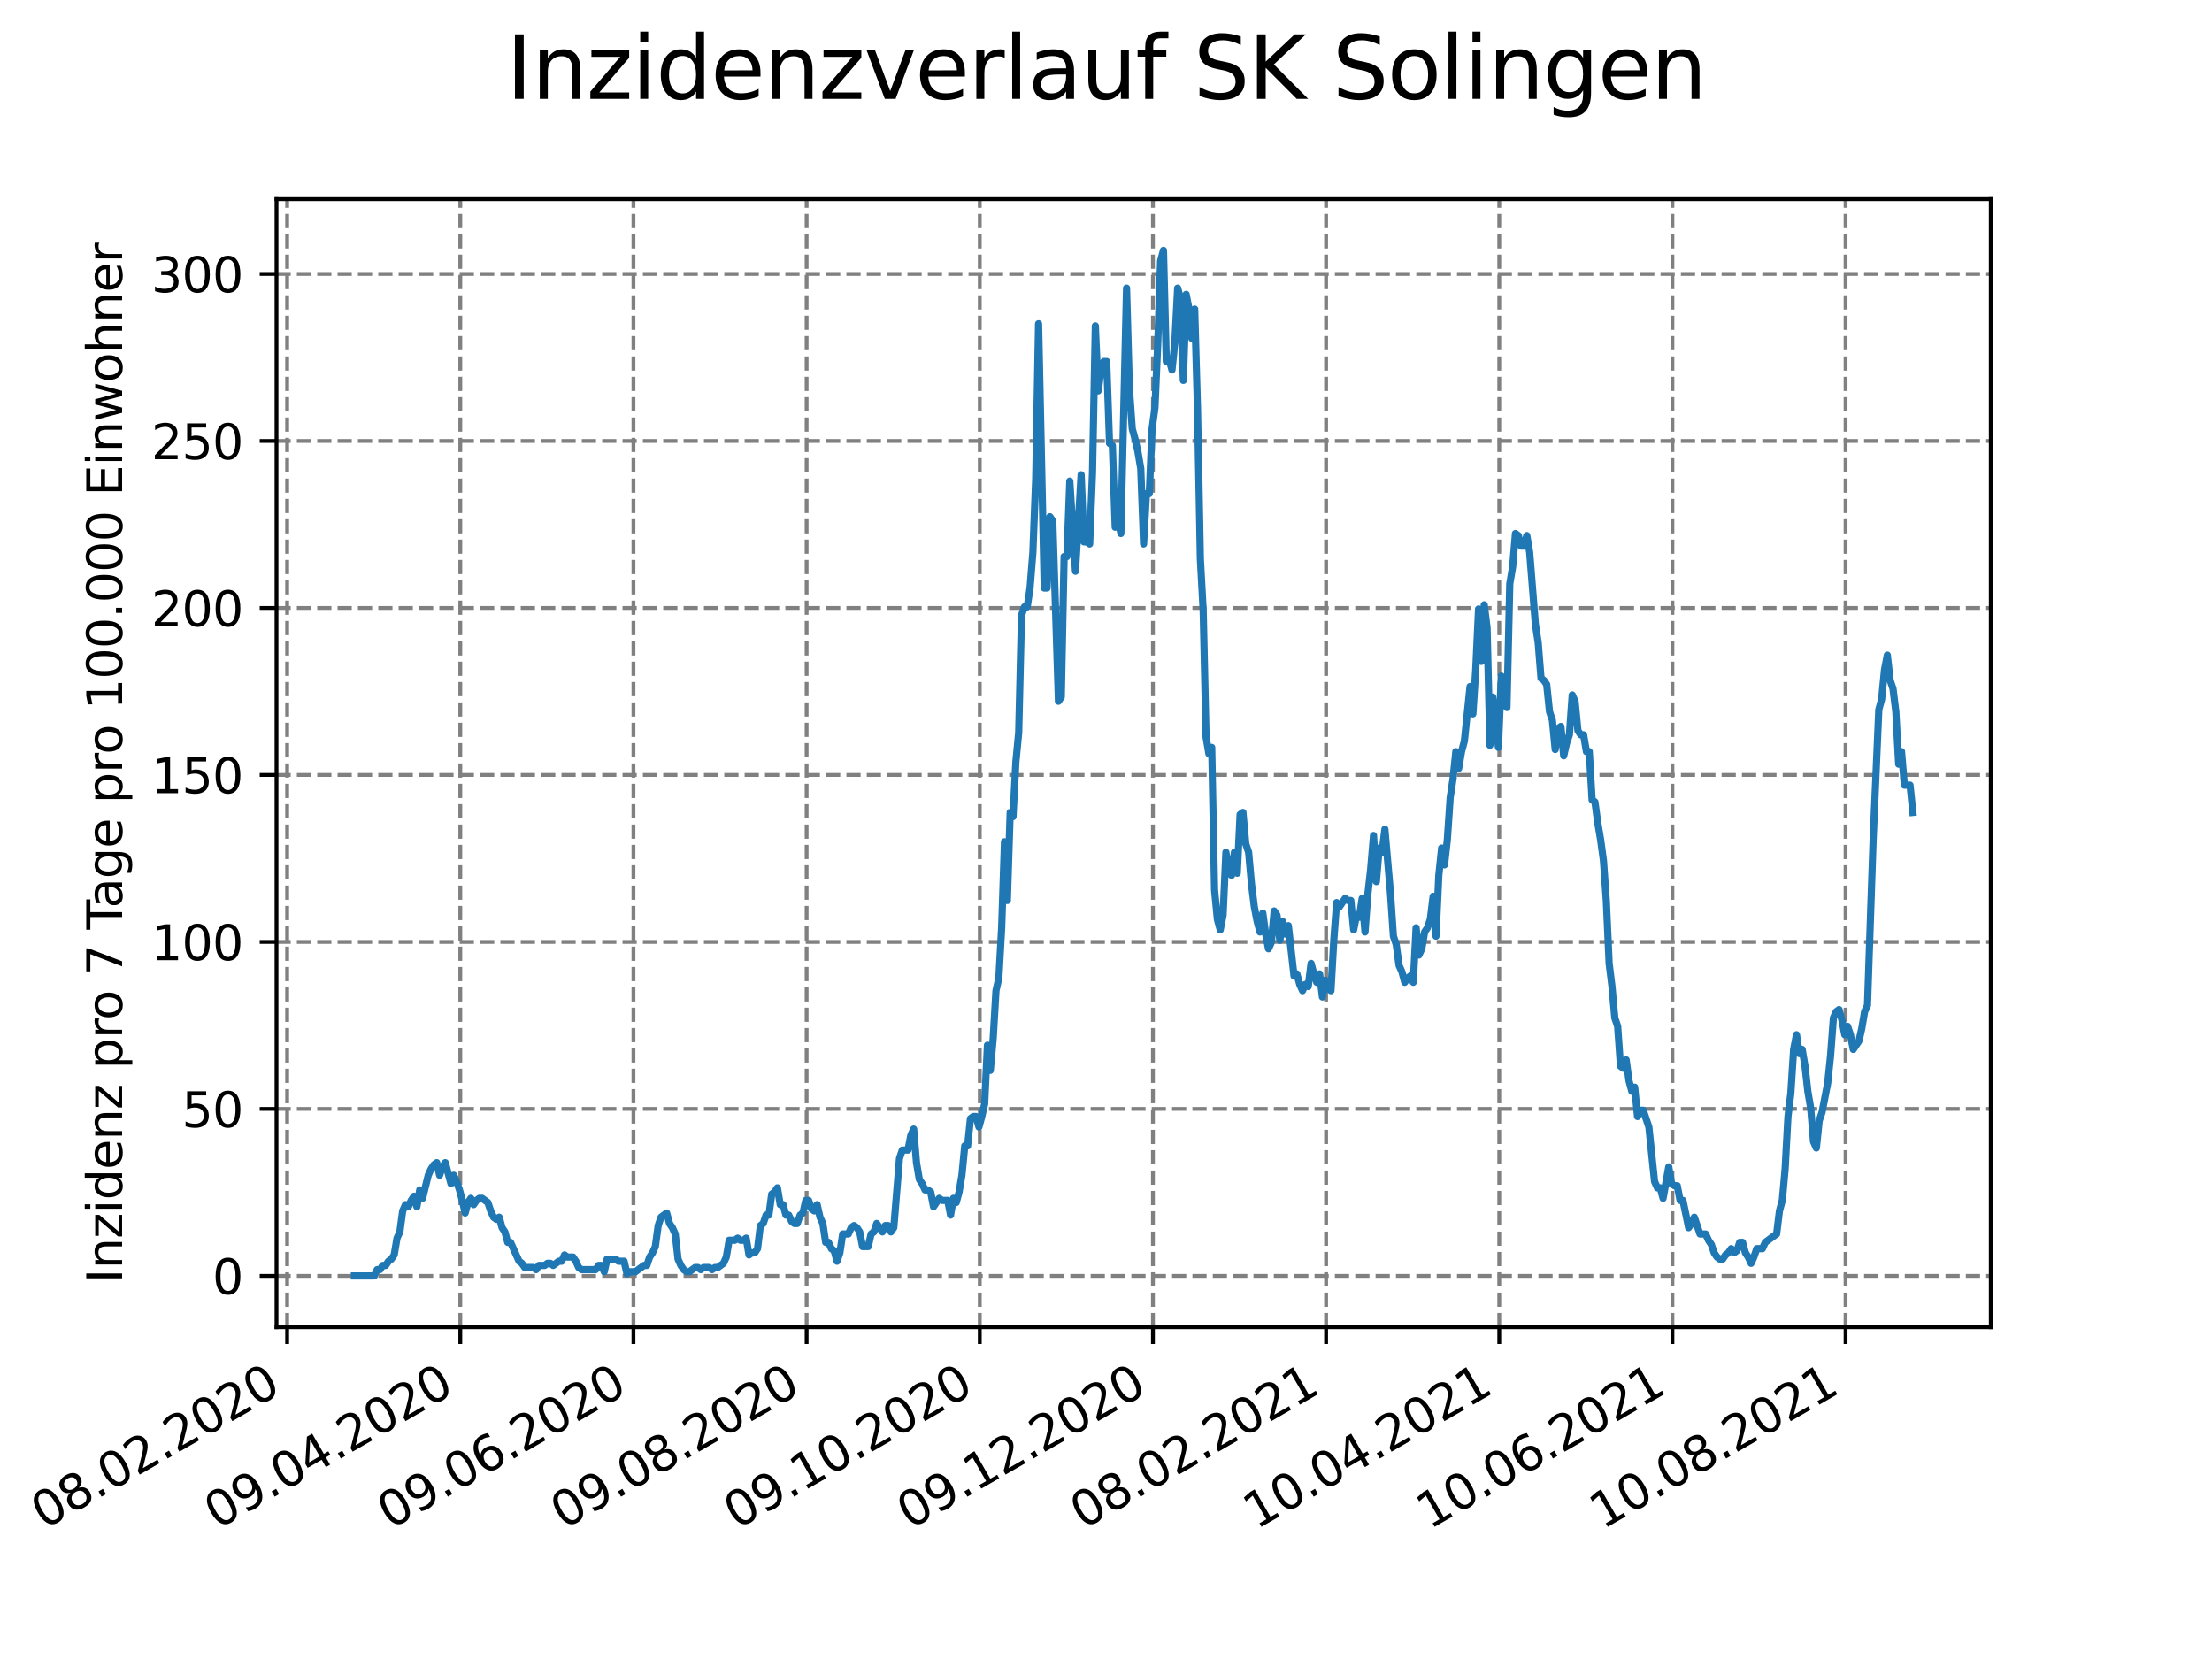 <?xml version="1.0" encoding="utf-8" standalone="no"?>
<!DOCTYPE svg PUBLIC "-//W3C//DTD SVG 1.1//EN"
  "http://www.w3.org/Graphics/SVG/1.1/DTD/svg11.dtd">
<svg height="345.6pt" version="1.1" viewBox="0 0 460.8 345.6" width="460.8pt" xmlns="http://www.w3.org/2000/svg" xmlns:xlink="http://www.w3.org/1999/xlink">
 <defs>
  <style type="text/css">*{stroke-linecap:butt;stroke-linejoin:round;}</style>
 </defs>
 <g id="figure_1">
  <g id="patch_1">
   <path d="M 0 345.6 
L 460.8 345.6 
L 460.8 0 
L 0 0 
z
" style="fill:#ffffff;"/>
  </g>
  <g id="axes_1">
   <g id="patch_2">
    <path d="M 57.6 276.48 
L 414.72 276.48 
L 414.72 41.472 
L 57.6 41.472 
z
" style="fill:#ffffff;"/>
   </g>
   <g id="matplotlib.axis_1">
    <g id="xtick_1">
     <g id="line2d_1">
      <path clip-path="url(#p40ca097a19)" d="M 59.813 276.48 
L 59.813 41.472 
" style="fill:none;stroke:#808080;stroke-dasharray:2.96,1.28;stroke-dashoffset:0;stroke-width:0.8;"/>
     </g>
     <g id="line2d_2">
      <defs>
       <path d="M 0 0 
L 0 3.5 
" id="m184857e31a" style="stroke:#000000;stroke-width:0.8;"/>
      </defs>
      <g>
       <use style="stroke:#000000;stroke-width:0.8;" x="59.813" xlink:href="#m184857e31a" y="276.48"/>
      </g>
     </g>
     <g id="text_1">
      <!-- 08.02.2020 -->
      <g transform="translate(9.187 318.689)rotate(-30)scale(0.1 -0.1)">
       <defs>
        <path d="M 2034 4250 
Q 1547 4250 1301 3770 
Q 1056 3291 1056 2328 
Q 1056 1369 1301 889 
Q 1547 409 2034 409 
Q 2525 409 2770 889 
Q 3016 1369 3016 2328 
Q 3016 3291 2770 3770 
Q 2525 4250 2034 4250 
z
M 2034 4750 
Q 2819 4750 3233 4129 
Q 3647 3509 3647 2328 
Q 3647 1150 3233 529 
Q 2819 -91 2034 -91 
Q 1250 -91 836 529 
Q 422 1150 422 2328 
Q 422 3509 836 4129 
Q 1250 4750 2034 4750 
z
" id="DejaVuSans-30" transform="scale(0.016)"/>
        <path d="M 2034 2216 
Q 1584 2216 1326 1975 
Q 1069 1734 1069 1313 
Q 1069 891 1326 650 
Q 1584 409 2034 409 
Q 2484 409 2743 651 
Q 3003 894 3003 1313 
Q 3003 1734 2745 1975 
Q 2488 2216 2034 2216 
z
M 1403 2484 
Q 997 2584 770 2862 
Q 544 3141 544 3541 
Q 544 4100 942 4425 
Q 1341 4750 2034 4750 
Q 2731 4750 3128 4425 
Q 3525 4100 3525 3541 
Q 3525 3141 3298 2862 
Q 3072 2584 2669 2484 
Q 3125 2378 3379 2068 
Q 3634 1759 3634 1313 
Q 3634 634 3220 271 
Q 2806 -91 2034 -91 
Q 1263 -91 848 271 
Q 434 634 434 1313 
Q 434 1759 690 2068 
Q 947 2378 1403 2484 
z
M 1172 3481 
Q 1172 3119 1398 2916 
Q 1625 2713 2034 2713 
Q 2441 2713 2670 2916 
Q 2900 3119 2900 3481 
Q 2900 3844 2670 4047 
Q 2441 4250 2034 4250 
Q 1625 4250 1398 4047 
Q 1172 3844 1172 3481 
z
" id="DejaVuSans-38" transform="scale(0.016)"/>
        <path d="M 684 794 
L 1344 794 
L 1344 0 
L 684 0 
L 684 794 
z
" id="DejaVuSans-2e" transform="scale(0.016)"/>
        <path d="M 1228 531 
L 3431 531 
L 3431 0 
L 469 0 
L 469 531 
Q 828 903 1448 1529 
Q 2069 2156 2228 2338 
Q 2531 2678 2651 2914 
Q 2772 3150 2772 3378 
Q 2772 3750 2511 3984 
Q 2250 4219 1831 4219 
Q 1534 4219 1204 4116 
Q 875 4013 500 3803 
L 500 4441 
Q 881 4594 1212 4672 
Q 1544 4750 1819 4750 
Q 2544 4750 2975 4387 
Q 3406 4025 3406 3419 
Q 3406 3131 3298 2873 
Q 3191 2616 2906 2266 
Q 2828 2175 2409 1742 
Q 1991 1309 1228 531 
z
" id="DejaVuSans-32" transform="scale(0.016)"/>
       </defs>
       <use xlink:href="#DejaVuSans-30"/>
       <use x="63.623" xlink:href="#DejaVuSans-38"/>
       <use x="127.246" xlink:href="#DejaVuSans-2e"/>
       <use x="159.033" xlink:href="#DejaVuSans-30"/>
       <use x="222.656" xlink:href="#DejaVuSans-32"/>
       <use x="286.279" xlink:href="#DejaVuSans-2e"/>
       <use x="318.066" xlink:href="#DejaVuSans-32"/>
       <use x="381.689" xlink:href="#DejaVuSans-30"/>
       <use x="445.312" xlink:href="#DejaVuSans-32"/>
       <use x="508.936" xlink:href="#DejaVuSans-30"/>
      </g>
     </g>
    </g>
    <g id="xtick_2">
     <g id="line2d_3">
      <path clip-path="url(#p40ca097a19)" d="M 95.885 276.48 
L 95.885 41.472 
" style="fill:none;stroke:#808080;stroke-dasharray:2.96,1.28;stroke-dashoffset:0;stroke-width:0.8;"/>
     </g>
     <g id="line2d_4">
      <g>
       <use style="stroke:#000000;stroke-width:0.8;" x="95.885" xlink:href="#m184857e31a" y="276.48"/>
      </g>
     </g>
     <g id="text_2">
      <!-- 09.04.2020 -->
      <g transform="translate(45.26 318.689)rotate(-30)scale(0.1 -0.1)">
       <defs>
        <path d="M 703 97 
L 703 672 
Q 941 559 1184 500 
Q 1428 441 1663 441 
Q 2288 441 2617 861 
Q 2947 1281 2994 2138 
Q 2813 1869 2534 1725 
Q 2256 1581 1919 1581 
Q 1219 1581 811 2004 
Q 403 2428 403 3163 
Q 403 3881 828 4315 
Q 1253 4750 1959 4750 
Q 2769 4750 3195 4129 
Q 3622 3509 3622 2328 
Q 3622 1225 3098 567 
Q 2575 -91 1691 -91 
Q 1453 -91 1209 -44 
Q 966 3 703 97 
z
M 1959 2075 
Q 2384 2075 2632 2365 
Q 2881 2656 2881 3163 
Q 2881 3666 2632 3958 
Q 2384 4250 1959 4250 
Q 1534 4250 1286 3958 
Q 1038 3666 1038 3163 
Q 1038 2656 1286 2365 
Q 1534 2075 1959 2075 
z
" id="DejaVuSans-39" transform="scale(0.016)"/>
        <path d="M 2419 4116 
L 825 1625 
L 2419 1625 
L 2419 4116 
z
M 2253 4666 
L 3047 4666 
L 3047 1625 
L 3713 1625 
L 3713 1100 
L 3047 1100 
L 3047 0 
L 2419 0 
L 2419 1100 
L 313 1100 
L 313 1709 
L 2253 4666 
z
" id="DejaVuSans-34" transform="scale(0.016)"/>
       </defs>
       <use xlink:href="#DejaVuSans-30"/>
       <use x="63.623" xlink:href="#DejaVuSans-39"/>
       <use x="127.246" xlink:href="#DejaVuSans-2e"/>
       <use x="159.033" xlink:href="#DejaVuSans-30"/>
       <use x="222.656" xlink:href="#DejaVuSans-34"/>
       <use x="286.279" xlink:href="#DejaVuSans-2e"/>
       <use x="318.066" xlink:href="#DejaVuSans-32"/>
       <use x="381.689" xlink:href="#DejaVuSans-30"/>
       <use x="445.312" xlink:href="#DejaVuSans-32"/>
       <use x="508.936" xlink:href="#DejaVuSans-30"/>
      </g>
     </g>
    </g>
    <g id="xtick_3">
     <g id="line2d_5">
      <path clip-path="url(#p40ca097a19)" d="M 131.958 276.48 
L 131.958 41.472 
" style="fill:none;stroke:#808080;stroke-dasharray:2.96,1.28;stroke-dashoffset:0;stroke-width:0.8;"/>
     </g>
     <g id="line2d_6">
      <g>
       <use style="stroke:#000000;stroke-width:0.8;" x="131.958" xlink:href="#m184857e31a" y="276.48"/>
      </g>
     </g>
     <g id="text_3">
      <!-- 09.06.2020 -->
      <g transform="translate(81.333 318.689)rotate(-30)scale(0.1 -0.1)">
       <defs>
        <path d="M 2113 2584 
Q 1688 2584 1439 2293 
Q 1191 2003 1191 1497 
Q 1191 994 1439 701 
Q 1688 409 2113 409 
Q 2538 409 2786 701 
Q 3034 994 3034 1497 
Q 3034 2003 2786 2293 
Q 2538 2584 2113 2584 
z
M 3366 4563 
L 3366 3988 
Q 3128 4100 2886 4159 
Q 2644 4219 2406 4219 
Q 1781 4219 1451 3797 
Q 1122 3375 1075 2522 
Q 1259 2794 1537 2939 
Q 1816 3084 2150 3084 
Q 2853 3084 3261 2657 
Q 3669 2231 3669 1497 
Q 3669 778 3244 343 
Q 2819 -91 2113 -91 
Q 1303 -91 875 529 
Q 447 1150 447 2328 
Q 447 3434 972 4092 
Q 1497 4750 2381 4750 
Q 2619 4750 2861 4703 
Q 3103 4656 3366 4563 
z
" id="DejaVuSans-36" transform="scale(0.016)"/>
       </defs>
       <use xlink:href="#DejaVuSans-30"/>
       <use x="63.623" xlink:href="#DejaVuSans-39"/>
       <use x="127.246" xlink:href="#DejaVuSans-2e"/>
       <use x="159.033" xlink:href="#DejaVuSans-30"/>
       <use x="222.656" xlink:href="#DejaVuSans-36"/>
       <use x="286.279" xlink:href="#DejaVuSans-2e"/>
       <use x="318.066" xlink:href="#DejaVuSans-32"/>
       <use x="381.689" xlink:href="#DejaVuSans-30"/>
       <use x="445.312" xlink:href="#DejaVuSans-32"/>
       <use x="508.936" xlink:href="#DejaVuSans-30"/>
      </g>
     </g>
    </g>
    <g id="xtick_4">
     <g id="line2d_7">
      <path clip-path="url(#p40ca097a19)" d="M 168.031 276.48 
L 168.031 41.472 
" style="fill:none;stroke:#808080;stroke-dasharray:2.96,1.28;stroke-dashoffset:0;stroke-width:0.8;"/>
     </g>
     <g id="line2d_8">
      <g>
       <use style="stroke:#000000;stroke-width:0.8;" x="168.031" xlink:href="#m184857e31a" y="276.48"/>
      </g>
     </g>
     <g id="text_4">
      <!-- 09.08.2020 -->
      <g transform="translate(117.406 318.689)rotate(-30)scale(0.1 -0.1)">
       <use xlink:href="#DejaVuSans-30"/>
       <use x="63.623" xlink:href="#DejaVuSans-39"/>
       <use x="127.246" xlink:href="#DejaVuSans-2e"/>
       <use x="159.033" xlink:href="#DejaVuSans-30"/>
       <use x="222.656" xlink:href="#DejaVuSans-38"/>
       <use x="286.279" xlink:href="#DejaVuSans-2e"/>
       <use x="318.066" xlink:href="#DejaVuSans-32"/>
       <use x="381.689" xlink:href="#DejaVuSans-30"/>
       <use x="445.312" xlink:href="#DejaVuSans-32"/>
       <use x="508.936" xlink:href="#DejaVuSans-30"/>
      </g>
     </g>
    </g>
    <g id="xtick_5">
     <g id="line2d_9">
      <path clip-path="url(#p40ca097a19)" d="M 204.104 276.48 
L 204.104 41.472 
" style="fill:none;stroke:#808080;stroke-dasharray:2.96,1.28;stroke-dashoffset:0;stroke-width:0.8;"/>
     </g>
     <g id="line2d_10">
      <g>
       <use style="stroke:#000000;stroke-width:0.8;" x="204.104" xlink:href="#m184857e31a" y="276.48"/>
      </g>
     </g>
     <g id="text_5">
      <!-- 09.10.2020 -->
      <g transform="translate(153.478 318.689)rotate(-30)scale(0.1 -0.1)">
       <defs>
        <path d="M 794 531 
L 1825 531 
L 1825 4091 
L 703 3866 
L 703 4441 
L 1819 4666 
L 2450 4666 
L 2450 531 
L 3481 531 
L 3481 0 
L 794 0 
L 794 531 
z
" id="DejaVuSans-31" transform="scale(0.016)"/>
       </defs>
       <use xlink:href="#DejaVuSans-30"/>
       <use x="63.623" xlink:href="#DejaVuSans-39"/>
       <use x="127.246" xlink:href="#DejaVuSans-2e"/>
       <use x="159.033" xlink:href="#DejaVuSans-31"/>
       <use x="222.656" xlink:href="#DejaVuSans-30"/>
       <use x="286.279" xlink:href="#DejaVuSans-2e"/>
       <use x="318.066" xlink:href="#DejaVuSans-32"/>
       <use x="381.689" xlink:href="#DejaVuSans-30"/>
       <use x="445.312" xlink:href="#DejaVuSans-32"/>
       <use x="508.936" xlink:href="#DejaVuSans-30"/>
      </g>
     </g>
    </g>
    <g id="xtick_6">
     <g id="line2d_11">
      <path clip-path="url(#p40ca097a19)" d="M 240.176 276.48 
L 240.176 41.472 
" style="fill:none;stroke:#808080;stroke-dasharray:2.96,1.28;stroke-dashoffset:0;stroke-width:0.8;"/>
     </g>
     <g id="line2d_12">
      <g>
       <use style="stroke:#000000;stroke-width:0.8;" x="240.176" xlink:href="#m184857e31a" y="276.48"/>
      </g>
     </g>
     <g id="text_6">
      <!-- 09.12.2020 -->
      <g transform="translate(189.551 318.689)rotate(-30)scale(0.1 -0.1)">
       <use xlink:href="#DejaVuSans-30"/>
       <use x="63.623" xlink:href="#DejaVuSans-39"/>
       <use x="127.246" xlink:href="#DejaVuSans-2e"/>
       <use x="159.033" xlink:href="#DejaVuSans-31"/>
       <use x="222.656" xlink:href="#DejaVuSans-32"/>
       <use x="286.279" xlink:href="#DejaVuSans-2e"/>
       <use x="318.066" xlink:href="#DejaVuSans-32"/>
       <use x="381.689" xlink:href="#DejaVuSans-30"/>
       <use x="445.312" xlink:href="#DejaVuSans-32"/>
       <use x="508.936" xlink:href="#DejaVuSans-30"/>
      </g>
     </g>
    </g>
    <g id="xtick_7">
     <g id="line2d_13">
      <path clip-path="url(#p40ca097a19)" d="M 276.249 276.48 
L 276.249 41.472 
" style="fill:none;stroke:#808080;stroke-dasharray:2.96,1.28;stroke-dashoffset:0;stroke-width:0.8;"/>
     </g>
     <g id="line2d_14">
      <g>
       <use style="stroke:#000000;stroke-width:0.8;" x="276.249" xlink:href="#m184857e31a" y="276.48"/>
      </g>
     </g>
     <g id="text_7">
      <!-- 08.02.2021 -->
      <g transform="translate(225.624 318.689)rotate(-30)scale(0.1 -0.1)">
       <use xlink:href="#DejaVuSans-30"/>
       <use x="63.623" xlink:href="#DejaVuSans-38"/>
       <use x="127.246" xlink:href="#DejaVuSans-2e"/>
       <use x="159.033" xlink:href="#DejaVuSans-30"/>
       <use x="222.656" xlink:href="#DejaVuSans-32"/>
       <use x="286.279" xlink:href="#DejaVuSans-2e"/>
       <use x="318.066" xlink:href="#DejaVuSans-32"/>
       <use x="381.689" xlink:href="#DejaVuSans-30"/>
       <use x="445.312" xlink:href="#DejaVuSans-32"/>
       <use x="508.936" xlink:href="#DejaVuSans-31"/>
      </g>
     </g>
    </g>
    <g id="xtick_8">
     <g id="line2d_15">
      <path clip-path="url(#p40ca097a19)" d="M 312.322 276.48 
L 312.322 41.472 
" style="fill:none;stroke:#808080;stroke-dasharray:2.96,1.28;stroke-dashoffset:0;stroke-width:0.8;"/>
     </g>
     <g id="line2d_16">
      <g>
       <use style="stroke:#000000;stroke-width:0.8;" x="312.322" xlink:href="#m184857e31a" y="276.48"/>
      </g>
     </g>
     <g id="text_8">
      <!-- 10.04.2021 -->
      <g transform="translate(261.697 318.689)rotate(-30)scale(0.1 -0.1)">
       <use xlink:href="#DejaVuSans-31"/>
       <use x="63.623" xlink:href="#DejaVuSans-30"/>
       <use x="127.246" xlink:href="#DejaVuSans-2e"/>
       <use x="159.033" xlink:href="#DejaVuSans-30"/>
       <use x="222.656" xlink:href="#DejaVuSans-34"/>
       <use x="286.279" xlink:href="#DejaVuSans-2e"/>
       <use x="318.066" xlink:href="#DejaVuSans-32"/>
       <use x="381.689" xlink:href="#DejaVuSans-30"/>
       <use x="445.312" xlink:href="#DejaVuSans-32"/>
       <use x="508.936" xlink:href="#DejaVuSans-31"/>
      </g>
     </g>
    </g>
    <g id="xtick_9">
     <g id="line2d_17">
      <path clip-path="url(#p40ca097a19)" d="M 348.394 276.48 
L 348.394 41.472 
" style="fill:none;stroke:#808080;stroke-dasharray:2.96,1.28;stroke-dashoffset:0;stroke-width:0.8;"/>
     </g>
     <g id="line2d_18">
      <g>
       <use style="stroke:#000000;stroke-width:0.8;" x="348.394" xlink:href="#m184857e31a" y="276.48"/>
      </g>
     </g>
     <g id="text_9">
      <!-- 10.06.2021 -->
      <g transform="translate(297.769 318.689)rotate(-30)scale(0.1 -0.1)">
       <use xlink:href="#DejaVuSans-31"/>
       <use x="63.623" xlink:href="#DejaVuSans-30"/>
       <use x="127.246" xlink:href="#DejaVuSans-2e"/>
       <use x="159.033" xlink:href="#DejaVuSans-30"/>
       <use x="222.656" xlink:href="#DejaVuSans-36"/>
       <use x="286.279" xlink:href="#DejaVuSans-2e"/>
       <use x="318.066" xlink:href="#DejaVuSans-32"/>
       <use x="381.689" xlink:href="#DejaVuSans-30"/>
       <use x="445.312" xlink:href="#DejaVuSans-32"/>
       <use x="508.936" xlink:href="#DejaVuSans-31"/>
      </g>
     </g>
    </g>
    <g id="xtick_10">
     <g id="line2d_19">
      <path clip-path="url(#p40ca097a19)" d="M 384.467 276.48 
L 384.467 41.472 
" style="fill:none;stroke:#808080;stroke-dasharray:2.96,1.28;stroke-dashoffset:0;stroke-width:0.8;"/>
     </g>
     <g id="line2d_20">
      <g>
       <use style="stroke:#000000;stroke-width:0.8;" x="384.467" xlink:href="#m184857e31a" y="276.48"/>
      </g>
     </g>
     <g id="text_10">
      <!-- 10.08.2021 -->
      <g transform="translate(333.842 318.689)rotate(-30)scale(0.1 -0.1)">
       <use xlink:href="#DejaVuSans-31"/>
       <use x="63.623" xlink:href="#DejaVuSans-30"/>
       <use x="127.246" xlink:href="#DejaVuSans-2e"/>
       <use x="159.033" xlink:href="#DejaVuSans-30"/>
       <use x="222.656" xlink:href="#DejaVuSans-38"/>
       <use x="286.279" xlink:href="#DejaVuSans-2e"/>
       <use x="318.066" xlink:href="#DejaVuSans-32"/>
       <use x="381.689" xlink:href="#DejaVuSans-30"/>
       <use x="445.312" xlink:href="#DejaVuSans-32"/>
       <use x="508.936" xlink:href="#DejaVuSans-31"/>
      </g>
     </g>
    </g>
   </g>
   <g id="matplotlib.axis_2">
    <g id="ytick_1">
     <g id="line2d_21">
      <path clip-path="url(#p40ca097a19)" d="M 57.6 265.798 
L 414.72 265.798 
" style="fill:none;stroke:#808080;stroke-dasharray:2.96,1.28;stroke-dashoffset:0;stroke-width:0.8;"/>
     </g>
     <g id="line2d_22">
      <defs>
       <path d="M 0 0 
L -3.5 0 
" id="m97261ea471" style="stroke:#000000;stroke-width:0.8;"/>
      </defs>
      <g>
       <use style="stroke:#000000;stroke-width:0.8;" x="57.6" xlink:href="#m97261ea471" y="265.798"/>
      </g>
     </g>
     <g id="text_11">
      <!-- 0 -->
      <g transform="translate(44.237 269.597)scale(0.1 -0.1)">
       <use xlink:href="#DejaVuSans-30"/>
      </g>
     </g>
    </g>
    <g id="ytick_2">
     <g id="line2d_23">
      <path clip-path="url(#p40ca097a19)" d="M 57.6 231.011 
L 414.72 231.011 
" style="fill:none;stroke:#808080;stroke-dasharray:2.96,1.28;stroke-dashoffset:0;stroke-width:0.8;"/>
     </g>
     <g id="line2d_24">
      <g>
       <use style="stroke:#000000;stroke-width:0.8;" x="57.6" xlink:href="#m97261ea471" y="231.011"/>
      </g>
     </g>
     <g id="text_12">
      <!-- 50 -->
      <g transform="translate(37.875 234.81)scale(0.1 -0.1)">
       <defs>
        <path d="M 691 4666 
L 3169 4666 
L 3169 4134 
L 1269 4134 
L 1269 2991 
Q 1406 3038 1543 3061 
Q 1681 3084 1819 3084 
Q 2600 3084 3056 2656 
Q 3513 2228 3513 1497 
Q 3513 744 3044 326 
Q 2575 -91 1722 -91 
Q 1428 -91 1123 -41 
Q 819 9 494 109 
L 494 744 
Q 775 591 1075 516 
Q 1375 441 1709 441 
Q 2250 441 2565 725 
Q 2881 1009 2881 1497 
Q 2881 1984 2565 2268 
Q 2250 2553 1709 2553 
Q 1456 2553 1204 2497 
Q 953 2441 691 2322 
L 691 4666 
z
" id="DejaVuSans-35" transform="scale(0.016)"/>
       </defs>
       <use xlink:href="#DejaVuSans-35"/>
       <use x="63.623" xlink:href="#DejaVuSans-30"/>
      </g>
     </g>
    </g>
    <g id="ytick_3">
     <g id="line2d_25">
      <path clip-path="url(#p40ca097a19)" d="M 57.6 196.224 
L 414.72 196.224 
" style="fill:none;stroke:#808080;stroke-dasharray:2.96,1.28;stroke-dashoffset:0;stroke-width:0.8;"/>
     </g>
     <g id="line2d_26">
      <g>
       <use style="stroke:#000000;stroke-width:0.8;" x="57.6" xlink:href="#m97261ea471" y="196.224"/>
      </g>
     </g>
     <g id="text_13">
      <!-- 100 -->
      <g transform="translate(31.512 200.023)scale(0.1 -0.1)">
       <use xlink:href="#DejaVuSans-31"/>
       <use x="63.623" xlink:href="#DejaVuSans-30"/>
       <use x="127.246" xlink:href="#DejaVuSans-30"/>
      </g>
     </g>
    </g>
    <g id="ytick_4">
     <g id="line2d_27">
      <path clip-path="url(#p40ca097a19)" d="M 57.6 161.437 
L 414.72 161.437 
" style="fill:none;stroke:#808080;stroke-dasharray:2.96,1.28;stroke-dashoffset:0;stroke-width:0.8;"/>
     </g>
     <g id="line2d_28">
      <g>
       <use style="stroke:#000000;stroke-width:0.8;" x="57.6" xlink:href="#m97261ea471" y="161.437"/>
      </g>
     </g>
     <g id="text_14">
      <!-- 150 -->
      <g transform="translate(31.512 165.236)scale(0.1 -0.1)">
       <use xlink:href="#DejaVuSans-31"/>
       <use x="63.623" xlink:href="#DejaVuSans-35"/>
       <use x="127.246" xlink:href="#DejaVuSans-30"/>
      </g>
     </g>
    </g>
    <g id="ytick_5">
     <g id="line2d_29">
      <path clip-path="url(#p40ca097a19)" d="M 57.6 126.65 
L 414.72 126.65 
" style="fill:none;stroke:#808080;stroke-dasharray:2.96,1.28;stroke-dashoffset:0;stroke-width:0.8;"/>
     </g>
     <g id="line2d_30">
      <g>
       <use style="stroke:#000000;stroke-width:0.8;" x="57.6" xlink:href="#m97261ea471" y="126.65"/>
      </g>
     </g>
     <g id="text_15">
      <!-- 200 -->
      <g transform="translate(31.512 130.449)scale(0.1 -0.1)">
       <use xlink:href="#DejaVuSans-32"/>
       <use x="63.623" xlink:href="#DejaVuSans-30"/>
       <use x="127.246" xlink:href="#DejaVuSans-30"/>
      </g>
     </g>
    </g>
    <g id="ytick_6">
     <g id="line2d_31">
      <path clip-path="url(#p40ca097a19)" d="M 57.6 91.863 
L 414.72 91.863 
" style="fill:none;stroke:#808080;stroke-dasharray:2.96,1.28;stroke-dashoffset:0;stroke-width:0.8;"/>
     </g>
     <g id="line2d_32">
      <g>
       <use style="stroke:#000000;stroke-width:0.8;" x="57.6" xlink:href="#m97261ea471" y="91.863"/>
      </g>
     </g>
     <g id="text_16">
      <!-- 250 -->
      <g transform="translate(31.512 95.662)scale(0.1 -0.1)">
       <use xlink:href="#DejaVuSans-32"/>
       <use x="63.623" xlink:href="#DejaVuSans-35"/>
       <use x="127.246" xlink:href="#DejaVuSans-30"/>
      </g>
     </g>
    </g>
    <g id="ytick_7">
     <g id="line2d_33">
      <path clip-path="url(#p40ca097a19)" d="M 57.6 57.076 
L 414.72 57.076 
" style="fill:none;stroke:#808080;stroke-dasharray:2.96,1.28;stroke-dashoffset:0;stroke-width:0.8;"/>
     </g>
     <g id="line2d_34">
      <g>
       <use style="stroke:#000000;stroke-width:0.8;" x="57.6" xlink:href="#m97261ea471" y="57.076"/>
      </g>
     </g>
     <g id="text_17">
      <!-- 300 -->
      <g transform="translate(31.512 60.875)scale(0.1 -0.1)">
       <defs>
        <path d="M 2597 2516 
Q 3050 2419 3304 2112 
Q 3559 1806 3559 1356 
Q 3559 666 3084 287 
Q 2609 -91 1734 -91 
Q 1441 -91 1130 -33 
Q 819 25 488 141 
L 488 750 
Q 750 597 1062 519 
Q 1375 441 1716 441 
Q 2309 441 2620 675 
Q 2931 909 2931 1356 
Q 2931 1769 2642 2001 
Q 2353 2234 1838 2234 
L 1294 2234 
L 1294 2753 
L 1863 2753 
Q 2328 2753 2575 2939 
Q 2822 3125 2822 3475 
Q 2822 3834 2567 4026 
Q 2313 4219 1838 4219 
Q 1578 4219 1281 4162 
Q 984 4106 628 3988 
L 628 4550 
Q 988 4650 1302 4700 
Q 1616 4750 1894 4750 
Q 2613 4750 3031 4423 
Q 3450 4097 3450 3541 
Q 3450 3153 3228 2886 
Q 3006 2619 2597 2516 
z
" id="DejaVuSans-33" transform="scale(0.016)"/>
       </defs>
       <use xlink:href="#DejaVuSans-33"/>
       <use x="63.623" xlink:href="#DejaVuSans-30"/>
       <use x="127.246" xlink:href="#DejaVuSans-30"/>
      </g>
     </g>
    </g>
    <g id="text_18">
     <!-- Inzidenz pro 7 Tage pro 100.000 Einwohner -->
     <g transform="translate(25.433 267.301)rotate(-90)scale(0.1 -0.1)">
      <defs>
       <path d="M 628 4666 
L 1259 4666 
L 1259 0 
L 628 0 
L 628 4666 
z
" id="DejaVuSans-49" transform="scale(0.016)"/>
       <path d="M 3513 2113 
L 3513 0 
L 2938 0 
L 2938 2094 
Q 2938 2591 2744 2837 
Q 2550 3084 2163 3084 
Q 1697 3084 1428 2787 
Q 1159 2491 1159 1978 
L 1159 0 
L 581 0 
L 581 3500 
L 1159 3500 
L 1159 2956 
Q 1366 3272 1645 3428 
Q 1925 3584 2291 3584 
Q 2894 3584 3203 3211 
Q 3513 2838 3513 2113 
z
" id="DejaVuSans-6e" transform="scale(0.016)"/>
       <path d="M 353 3500 
L 3084 3500 
L 3084 2975 
L 922 459 
L 3084 459 
L 3084 0 
L 275 0 
L 275 525 
L 2438 3041 
L 353 3041 
L 353 3500 
z
" id="DejaVuSans-7a" transform="scale(0.016)"/>
       <path d="M 603 3500 
L 1178 3500 
L 1178 0 
L 603 0 
L 603 3500 
z
M 603 4863 
L 1178 4863 
L 1178 4134 
L 603 4134 
L 603 4863 
z
" id="DejaVuSans-69" transform="scale(0.016)"/>
       <path d="M 2906 2969 
L 2906 4863 
L 3481 4863 
L 3481 0 
L 2906 0 
L 2906 525 
Q 2725 213 2448 61 
Q 2172 -91 1784 -91 
Q 1150 -91 751 415 
Q 353 922 353 1747 
Q 353 2572 751 3078 
Q 1150 3584 1784 3584 
Q 2172 3584 2448 3432 
Q 2725 3281 2906 2969 
z
M 947 1747 
Q 947 1113 1208 752 
Q 1469 391 1925 391 
Q 2381 391 2643 752 
Q 2906 1113 2906 1747 
Q 2906 2381 2643 2742 
Q 2381 3103 1925 3103 
Q 1469 3103 1208 2742 
Q 947 2381 947 1747 
z
" id="DejaVuSans-64" transform="scale(0.016)"/>
       <path d="M 3597 1894 
L 3597 1613 
L 953 1613 
Q 991 1019 1311 708 
Q 1631 397 2203 397 
Q 2534 397 2845 478 
Q 3156 559 3463 722 
L 3463 178 
Q 3153 47 2828 -22 
Q 2503 -91 2169 -91 
Q 1331 -91 842 396 
Q 353 884 353 1716 
Q 353 2575 817 3079 
Q 1281 3584 2069 3584 
Q 2775 3584 3186 3129 
Q 3597 2675 3597 1894 
z
M 3022 2063 
Q 3016 2534 2758 2815 
Q 2500 3097 2075 3097 
Q 1594 3097 1305 2825 
Q 1016 2553 972 2059 
L 3022 2063 
z
" id="DejaVuSans-65" transform="scale(0.016)"/>
       <path id="DejaVuSans-20" transform="scale(0.016)"/>
       <path d="M 1159 525 
L 1159 -1331 
L 581 -1331 
L 581 3500 
L 1159 3500 
L 1159 2969 
Q 1341 3281 1617 3432 
Q 1894 3584 2278 3584 
Q 2916 3584 3314 3078 
Q 3713 2572 3713 1747 
Q 3713 922 3314 415 
Q 2916 -91 2278 -91 
Q 1894 -91 1617 61 
Q 1341 213 1159 525 
z
M 3116 1747 
Q 3116 2381 2855 2742 
Q 2594 3103 2138 3103 
Q 1681 3103 1420 2742 
Q 1159 2381 1159 1747 
Q 1159 1113 1420 752 
Q 1681 391 2138 391 
Q 2594 391 2855 752 
Q 3116 1113 3116 1747 
z
" id="DejaVuSans-70" transform="scale(0.016)"/>
       <path d="M 2631 2963 
Q 2534 3019 2420 3045 
Q 2306 3072 2169 3072 
Q 1681 3072 1420 2755 
Q 1159 2438 1159 1844 
L 1159 0 
L 581 0 
L 581 3500 
L 1159 3500 
L 1159 2956 
Q 1341 3275 1631 3429 
Q 1922 3584 2338 3584 
Q 2397 3584 2469 3576 
Q 2541 3569 2628 3553 
L 2631 2963 
z
" id="DejaVuSans-72" transform="scale(0.016)"/>
       <path d="M 1959 3097 
Q 1497 3097 1228 2736 
Q 959 2375 959 1747 
Q 959 1119 1226 758 
Q 1494 397 1959 397 
Q 2419 397 2687 759 
Q 2956 1122 2956 1747 
Q 2956 2369 2687 2733 
Q 2419 3097 1959 3097 
z
M 1959 3584 
Q 2709 3584 3137 3096 
Q 3566 2609 3566 1747 
Q 3566 888 3137 398 
Q 2709 -91 1959 -91 
Q 1206 -91 779 398 
Q 353 888 353 1747 
Q 353 2609 779 3096 
Q 1206 3584 1959 3584 
z
" id="DejaVuSans-6f" transform="scale(0.016)"/>
       <path d="M 525 4666 
L 3525 4666 
L 3525 4397 
L 1831 0 
L 1172 0 
L 2766 4134 
L 525 4134 
L 525 4666 
z
" id="DejaVuSans-37" transform="scale(0.016)"/>
       <path d="M -19 4666 
L 3928 4666 
L 3928 4134 
L 2272 4134 
L 2272 0 
L 1638 0 
L 1638 4134 
L -19 4134 
L -19 4666 
z
" id="DejaVuSans-54" transform="scale(0.016)"/>
       <path d="M 2194 1759 
Q 1497 1759 1228 1600 
Q 959 1441 959 1056 
Q 959 750 1161 570 
Q 1363 391 1709 391 
Q 2188 391 2477 730 
Q 2766 1069 2766 1631 
L 2766 1759 
L 2194 1759 
z
M 3341 1997 
L 3341 0 
L 2766 0 
L 2766 531 
Q 2569 213 2275 61 
Q 1981 -91 1556 -91 
Q 1019 -91 701 211 
Q 384 513 384 1019 
Q 384 1609 779 1909 
Q 1175 2209 1959 2209 
L 2766 2209 
L 2766 2266 
Q 2766 2663 2505 2880 
Q 2244 3097 1772 3097 
Q 1472 3097 1187 3025 
Q 903 2953 641 2809 
L 641 3341 
Q 956 3463 1253 3523 
Q 1550 3584 1831 3584 
Q 2591 3584 2966 3190 
Q 3341 2797 3341 1997 
z
" id="DejaVuSans-61" transform="scale(0.016)"/>
       <path d="M 2906 1791 
Q 2906 2416 2648 2759 
Q 2391 3103 1925 3103 
Q 1463 3103 1205 2759 
Q 947 2416 947 1791 
Q 947 1169 1205 825 
Q 1463 481 1925 481 
Q 2391 481 2648 825 
Q 2906 1169 2906 1791 
z
M 3481 434 
Q 3481 -459 3084 -895 
Q 2688 -1331 1869 -1331 
Q 1566 -1331 1297 -1286 
Q 1028 -1241 775 -1147 
L 775 -588 
Q 1028 -725 1275 -790 
Q 1522 -856 1778 -856 
Q 2344 -856 2625 -561 
Q 2906 -266 2906 331 
L 2906 616 
Q 2728 306 2450 153 
Q 2172 0 1784 0 
Q 1141 0 747 490 
Q 353 981 353 1791 
Q 353 2603 747 3093 
Q 1141 3584 1784 3584 
Q 2172 3584 2450 3431 
Q 2728 3278 2906 2969 
L 2906 3500 
L 3481 3500 
L 3481 434 
z
" id="DejaVuSans-67" transform="scale(0.016)"/>
       <path d="M 628 4666 
L 3578 4666 
L 3578 4134 
L 1259 4134 
L 1259 2753 
L 3481 2753 
L 3481 2222 
L 1259 2222 
L 1259 531 
L 3634 531 
L 3634 0 
L 628 0 
L 628 4666 
z
" id="DejaVuSans-45" transform="scale(0.016)"/>
       <path d="M 269 3500 
L 844 3500 
L 1563 769 
L 2278 3500 
L 2956 3500 
L 3675 769 
L 4391 3500 
L 4966 3500 
L 4050 0 
L 3372 0 
L 2619 2869 
L 1863 0 
L 1184 0 
L 269 3500 
z
" id="DejaVuSans-77" transform="scale(0.016)"/>
       <path d="M 3513 2113 
L 3513 0 
L 2938 0 
L 2938 2094 
Q 2938 2591 2744 2837 
Q 2550 3084 2163 3084 
Q 1697 3084 1428 2787 
Q 1159 2491 1159 1978 
L 1159 0 
L 581 0 
L 581 4863 
L 1159 4863 
L 1159 2956 
Q 1366 3272 1645 3428 
Q 1925 3584 2291 3584 
Q 2894 3584 3203 3211 
Q 3513 2838 3513 2113 
z
" id="DejaVuSans-68" transform="scale(0.016)"/>
      </defs>
      <use xlink:href="#DejaVuSans-49"/>
      <use x="29.492" xlink:href="#DejaVuSans-6e"/>
      <use x="92.871" xlink:href="#DejaVuSans-7a"/>
      <use x="145.361" xlink:href="#DejaVuSans-69"/>
      <use x="173.145" xlink:href="#DejaVuSans-64"/>
      <use x="236.621" xlink:href="#DejaVuSans-65"/>
      <use x="298.145" xlink:href="#DejaVuSans-6e"/>
      <use x="361.523" xlink:href="#DejaVuSans-7a"/>
      <use x="414.014" xlink:href="#DejaVuSans-20"/>
      <use x="445.801" xlink:href="#DejaVuSans-70"/>
      <use x="509.277" xlink:href="#DejaVuSans-72"/>
      <use x="548.141" xlink:href="#DejaVuSans-6f"/>
      <use x="609.322" xlink:href="#DejaVuSans-20"/>
      <use x="641.109" xlink:href="#DejaVuSans-37"/>
      <use x="704.732" xlink:href="#DejaVuSans-20"/>
      <use x="736.52" xlink:href="#DejaVuSans-54"/>
      <use x="781.104" xlink:href="#DejaVuSans-61"/>
      <use x="842.383" xlink:href="#DejaVuSans-67"/>
      <use x="905.859" xlink:href="#DejaVuSans-65"/>
      <use x="967.383" xlink:href="#DejaVuSans-20"/>
      <use x="999.17" xlink:href="#DejaVuSans-70"/>
      <use x="1062.646" xlink:href="#DejaVuSans-72"/>
      <use x="1101.51" xlink:href="#DejaVuSans-6f"/>
      <use x="1162.691" xlink:href="#DejaVuSans-20"/>
      <use x="1194.479" xlink:href="#DejaVuSans-31"/>
      <use x="1258.102" xlink:href="#DejaVuSans-30"/>
      <use x="1321.725" xlink:href="#DejaVuSans-30"/>
      <use x="1385.348" xlink:href="#DejaVuSans-2e"/>
      <use x="1417.135" xlink:href="#DejaVuSans-30"/>
      <use x="1480.758" xlink:href="#DejaVuSans-30"/>
      <use x="1544.381" xlink:href="#DejaVuSans-30"/>
      <use x="1608.004" xlink:href="#DejaVuSans-20"/>
      <use x="1639.791" xlink:href="#DejaVuSans-45"/>
      <use x="1702.975" xlink:href="#DejaVuSans-69"/>
      <use x="1730.758" xlink:href="#DejaVuSans-6e"/>
      <use x="1794.137" xlink:href="#DejaVuSans-77"/>
      <use x="1875.924" xlink:href="#DejaVuSans-6f"/>
      <use x="1937.105" xlink:href="#DejaVuSans-68"/>
      <use x="2000.484" xlink:href="#DejaVuSans-6e"/>
      <use x="2063.863" xlink:href="#DejaVuSans-65"/>
      <use x="2125.387" xlink:href="#DejaVuSans-72"/>
     </g>
    </g>
   </g>
   <g id="line2d_35">
    <path clip-path="url(#p40ca097a19)" d="M 73.833 265.798 
L 77.972 265.798 
L 78.564 264.487 
L 79.155 264.487 
L 79.746 263.613 
L 80.338 263.613 
L 80.929 262.74 
L 81.52 262.303 
L 82.112 261.429 
L 82.703 257.934 
L 83.294 256.623 
L 83.886 252.254 
L 84.477 250.943 
L 85.068 251.38 
L 85.66 250.069 
L 86.251 249.196 
L 86.843 251.38 
L 87.434 247.885 
L 88.025 249.633 
L 89.208 244.827 
L 89.799 243.516 
L 90.391 242.642 
L 90.982 242.205 
L 91.573 244.827 
L 92.165 243.079 
L 92.756 242.205 
L 93.939 246.574 
L 94.53 244.827 
L 95.122 246.137 
L 95.713 247.885 
L 96.304 250.069 
L 96.896 252.691 
L 97.487 250.506 
L 98.078 249.633 
L 98.67 250.943 
L 99.261 250.069 
L 99.852 249.633 
L 100.444 249.633 
L 101.626 250.506 
L 102.218 252.254 
L 102.809 253.565 
L 103.401 254.002 
L 103.992 253.565 
L 104.583 255.749 
L 105.175 256.623 
L 105.766 258.807 
L 106.357 258.807 
L 108.131 262.74 
L 108.723 263.176 
L 109.314 264.05 
L 111.088 264.05 
L 111.68 264.487 
L 112.271 263.613 
L 113.454 263.613 
L 114.045 263.176 
L 114.636 263.176 
L 115.228 263.613 
L 116.41 262.74 
L 117.002 262.74 
L 117.593 261.429 
L 118.184 261.866 
L 119.367 261.866 
L 119.959 262.74 
L 120.55 264.05 
L 121.141 264.487 
L 124.098 264.487 
L 124.689 263.613 
L 125.281 263.613 
L 125.872 264.924 
L 126.463 262.303 
L 128.237 262.303 
L 128.829 262.74 
L 130.012 262.74 
L 130.603 265.361 
L 131.194 264.924 
L 132.377 264.924 
L 134.151 263.613 
L 134.742 263.613 
L 135.334 261.866 
L 135.925 260.992 
L 136.516 259.681 
L 137.108 255.312 
L 137.699 253.565 
L 138.882 252.691 
L 139.473 254.875 
L 140.065 255.749 
L 140.656 257.06 
L 141.247 262.303 
L 141.839 263.613 
L 142.43 264.487 
L 143.021 264.924 
L 143.613 264.924 
L 144.795 264.05 
L 145.387 264.05 
L 145.978 264.487 
L 146.57 264.05 
L 147.752 264.05 
L 148.344 264.487 
L 148.935 264.05 
L 149.526 264.05 
L 150.709 263.176 
L 151.3 261.866 
L 151.892 258.371 
L 153.074 258.371 
L 153.666 257.934 
L 154.257 258.371 
L 154.849 258.371 
L 155.44 257.934 
L 156.031 261.429 
L 156.623 260.992 
L 157.214 260.992 
L 157.805 260.118 
L 158.397 255.312 
L 158.988 254.875 
L 159.579 253.128 
L 160.171 253.128 
L 160.762 248.759 
L 161.353 248.322 
L 161.945 247.448 
L 162.536 250.943 
L 163.128 250.943 
L 163.719 253.128 
L 164.31 253.128 
L 164.902 254.438 
L 165.493 254.875 
L 166.084 254.875 
L 166.676 253.128 
L 167.267 252.691 
L 167.858 250.069 
L 168.45 250.069 
L 169.041 251.817 
L 169.632 252.254 
L 170.224 250.943 
L 170.815 253.565 
L 171.406 254.875 
L 171.998 258.807 
L 172.589 258.807 
L 173.181 260.118 
L 173.772 260.555 
L 174.363 262.74 
L 174.955 260.992 
L 175.546 257.06 
L 176.729 257.06 
L 177.32 255.749 
L 177.911 255.312 
L 178.503 255.749 
L 179.094 256.623 
L 179.685 259.681 
L 180.868 259.681 
L 181.46 257.06 
L 182.051 256.623 
L 182.642 254.875 
L 183.825 256.623 
L 184.416 255.312 
L 185.008 255.312 
L 185.599 256.623 
L 186.19 255.749 
L 187.373 241.331 
L 187.964 239.584 
L 189.147 239.584 
L 189.739 236.526 
L 190.33 235.215 
L 190.921 242.205 
L 191.513 245.7 
L 192.104 246.574 
L 192.695 247.885 
L 193.287 247.885 
L 193.878 248.322 
L 194.469 251.38 
L 195.652 249.633 
L 196.243 250.069 
L 197.426 250.069 
L 198.018 253.128 
L 198.609 249.633 
L 199.2 250.506 
L 199.792 248.322 
L 200.383 244.827 
L 200.974 238.71 
L 201.566 238.71 
L 202.157 233.03 
L 202.748 232.593 
L 203.34 232.593 
L 203.931 234.778 
L 204.522 232.593 
L 205.114 229.972 
L 205.705 217.739 
L 206.297 222.982 
L 206.888 216.428 
L 207.479 206.38 
L 208.071 203.758 
L 208.662 193.273 
L 209.253 175.36 
L 209.845 187.593 
L 210.436 169.243 
L 211.027 170.117 
L 211.619 158.758 
L 212.21 152.641 
L 212.801 128.175 
L 213.393 126.427 
L 213.984 126.427 
L 214.575 122.495 
L 215.167 115.068 
L 215.758 99.776 
L 216.35 67.446 
L 217.532 122.495 
L 218.124 122.495 
L 218.715 107.64 
L 219.306 108.514 
L 220.489 146.087 
L 221.08 145.214 
L 221.672 115.941 
L 222.263 115.941 
L 222.854 100.213 
L 224.037 119 
L 225.22 98.902 
L 225.811 112.883 
L 226.403 112.883 
L 226.994 113.32 
L 227.585 98.465 
L 228.177 67.883 
L 228.768 81.426 
L 229.359 77.057 
L 229.951 75.31 
L 230.542 75.31 
L 231.133 92.349 
L 231.725 92.786 
L 232.316 109.825 
L 232.908 108.077 
L 233.499 111.136 
L 234.682 60.018 
L 235.273 80.99 
L 235.864 89.291 
L 236.456 91.475 
L 237.047 94.096 
L 237.638 97.592 
L 238.23 113.32 
L 238.821 102.834 
L 239.412 102.834 
L 240.004 89.291 
L 240.595 84.922 
L 241.187 71.378 
L 241.778 54.339 
L 242.369 52.154 
L 242.961 75.31 
L 243.552 74.873 
L 244.143 77.057 
L 244.735 71.378 
L 245.326 60.018 
L 245.917 62.203 
L 246.509 79.242 
L 247.1 61.329 
L 247.691 64.387 
L 248.283 70.504 
L 248.874 64.387 
L 249.466 85.359 
L 250.057 116.378 
L 250.648 127.301 
L 251.24 153.515 
L 251.831 157.01 
L 252.422 155.699 
L 253.014 185.408 
L 253.605 191.525 
L 254.196 193.709 
L 254.788 190.651 
L 255.379 177.544 
L 255.97 181.039 
L 256.562 182.35 
L 257.153 177.544 
L 257.745 181.913 
L 258.336 169.68 
L 258.927 169.243 
L 259.519 175.797 
L 260.11 177.544 
L 260.701 184.098 
L 261.293 188.904 
L 261.884 191.962 
L 262.475 194.146 
L 263.067 190.214 
L 263.658 194.583 
L 264.249 197.642 
L 264.841 196.331 
L 265.432 189.777 
L 266.023 190.651 
L 266.615 195.894 
L 267.206 191.962 
L 267.798 194.583 
L 268.389 192.836 
L 269.572 203.321 
L 270.163 202.884 
L 270.754 205.069 
L 271.346 206.38 
L 271.937 205.069 
L 272.528 205.506 
L 273.12 200.7 
L 273.711 202.884 
L 274.302 204.632 
L 274.894 202.884 
L 275.485 207.69 
L 276.077 204.195 
L 276.668 205.943 
L 277.259 206.38 
L 277.851 195.894 
L 278.442 188.03 
L 279.033 188.904 
L 280.216 187.156 
L 280.807 187.593 
L 281.399 187.593 
L 281.99 193.709 
L 282.581 190.651 
L 283.173 191.088 
L 283.764 187.156 
L 284.356 194.146 
L 284.947 186.282 
L 285.538 181.039 
L 286.13 174.049 
L 286.721 183.661 
L 287.312 176.67 
L 287.904 177.544 
L 288.495 172.738 
L 289.678 186.282 
L 290.269 195.02 
L 290.86 196.768 
L 291.452 201.137 
L 292.043 202.447 
L 292.635 204.632 
L 293.226 203.758 
L 293.817 203.321 
L 294.409 204.632 
L 295 193.273 
L 295.591 198.952 
L 296.183 197.642 
L 296.774 194.146 
L 297.365 193.273 
L 297.957 191.525 
L 298.548 186.719 
L 299.139 195.02 
L 299.731 182.35 
L 300.322 176.67 
L 300.914 180.166 
L 301.505 174.923 
L 302.096 166.185 
L 302.688 162.253 
L 303.279 156.573 
L 303.87 160.068 
L 304.462 156.573 
L 305.053 154.389 
L 306.236 143.029 
L 306.827 148.709 
L 307.418 139.534 
L 308.01 126.864 
L 308.601 137.786 
L 309.192 125.99 
L 309.784 130.796 
L 310.375 155.262 
L 310.967 145.214 
L 312.149 155.699 
L 312.741 140.845 
L 313.923 147.398 
L 314.515 121.621 
L 315.106 118.126 
L 315.697 111.136 
L 316.289 111.572 
L 316.88 113.757 
L 317.471 113.757 
L 318.063 111.572 
L 318.654 115.068 
L 319.837 129.922 
L 320.428 133.854 
L 321.02 141.282 
L 321.611 141.718 
L 322.202 142.592 
L 322.794 148.272 
L 323.385 150.02 
L 323.976 156.136 
L 324.568 151.767 
L 325.159 151.33 
L 325.75 157.447 
L 326.342 154.825 
L 326.933 153.078 
L 327.525 144.777 
L 328.116 146.087 
L 328.707 152.204 
L 329.299 153.078 
L 329.89 153.078 
L 330.481 156.573 
L 331.073 156.573 
L 331.664 166.622 
L 332.255 167.059 
L 332.847 171.428 
L 333.438 174.923 
L 334.029 179.292 
L 334.621 187.593 
L 335.212 200.7 
L 335.804 205.506 
L 336.395 212.059 
L 336.986 213.807 
L 337.578 222.108 
L 338.169 222.545 
L 338.76 220.797 
L 339.352 225.166 
L 339.943 227.351 
L 340.534 226.477 
L 341.126 232.593 
L 341.717 231.283 
L 342.308 231.283 
L 343.491 234.778 
L 344.674 246.137 
L 345.265 247.448 
L 345.857 247.448 
L 346.448 249.633 
L 347.631 243.079 
L 348.222 246.574 
L 348.813 247.011 
L 349.405 247.011 
L 349.996 250.069 
L 350.587 250.069 
L 351.77 255.749 
L 352.361 254.875 
L 352.953 253.565 
L 354.136 257.06 
L 355.318 257.06 
L 355.91 258.371 
L 356.501 259.244 
L 357.092 260.992 
L 357.684 261.866 
L 358.275 262.303 
L 358.866 262.303 
L 359.458 261.429 
L 360.049 260.992 
L 360.64 260.118 
L 361.232 260.992 
L 361.823 260.555 
L 362.415 258.807 
L 363.006 258.807 
L 363.597 260.992 
L 364.189 261.866 
L 364.78 263.176 
L 365.371 261.866 
L 365.963 260.118 
L 367.145 260.118 
L 367.737 258.807 
L 370.102 257.06 
L 370.694 252.254 
L 371.285 250.069 
L 371.876 243.516 
L 372.468 232.593 
L 373.059 227.788 
L 373.65 218.613 
L 374.242 215.554 
L 374.833 219.487 
L 375.424 218.613 
L 376.016 222.108 
L 376.607 227.351 
L 377.198 230.846 
L 377.79 237.836 
L 378.381 239.147 
L 378.973 233.467 
L 379.564 231.72 
L 380.747 225.603 
L 381.338 219.923 
L 381.929 212.059 
L 382.521 210.749 
L 383.112 210.312 
L 383.703 212.496 
L 384.295 215.554 
L 384.886 213.807 
L 385.477 215.554 
L 386.069 218.613 
L 387.252 216.865 
L 387.843 214.244 
L 388.434 210.749 
L 389.026 209.438 
L 390.208 174.923 
L 391.391 147.835 
L 391.982 145.651 
L 392.574 139.534 
L 393.165 136.476 
L 393.756 141.718 
L 394.348 143.466 
L 394.939 148.272 
L 395.53 159.194 
L 396.122 156.573 
L 396.713 163.563 
L 397.896 163.563 
L 398.487 169.243 
L 398.487 169.243 
" style="fill:none;stroke:#1f77b4;stroke-linecap:square;stroke-width:1.5;"/>
   </g>
   <g id="patch_3">
    <path d="M 57.6 276.48 
L 57.6 41.472 
" style="fill:none;stroke:#000000;stroke-linecap:square;stroke-linejoin:miter;stroke-width:0.8;"/>
   </g>
   <g id="patch_4">
    <path d="M 414.72 276.48 
L 414.72 41.472 
" style="fill:none;stroke:#000000;stroke-linecap:square;stroke-linejoin:miter;stroke-width:0.8;"/>
   </g>
   <g id="patch_5">
    <path d="M 57.6 276.48 
L 414.72 276.48 
" style="fill:none;stroke:#000000;stroke-linecap:square;stroke-linejoin:miter;stroke-width:0.8;"/>
   </g>
   <g id="patch_6">
    <path d="M 57.6 41.472 
L 414.72 41.472 
" style="fill:none;stroke:#000000;stroke-linecap:square;stroke-linejoin:miter;stroke-width:0.8;"/>
   </g>
  </g>
  <g id="text_19">
   <!-- Inzidenzverlauf SK Solingen -->
   <g transform="translate(105.47 20.589)scale(0.18 -0.18)">
    <defs>
     <path d="M 191 3500 
L 800 3500 
L 1894 563 
L 2988 3500 
L 3597 3500 
L 2284 0 
L 1503 0 
L 191 3500 
z
" id="DejaVuSans-76" transform="scale(0.016)"/>
     <path d="M 603 4863 
L 1178 4863 
L 1178 0 
L 603 0 
L 603 4863 
z
" id="DejaVuSans-6c" transform="scale(0.016)"/>
     <path d="M 544 1381 
L 544 3500 
L 1119 3500 
L 1119 1403 
Q 1119 906 1312 657 
Q 1506 409 1894 409 
Q 2359 409 2629 706 
Q 2900 1003 2900 1516 
L 2900 3500 
L 3475 3500 
L 3475 0 
L 2900 0 
L 2900 538 
Q 2691 219 2414 64 
Q 2138 -91 1772 -91 
Q 1169 -91 856 284 
Q 544 659 544 1381 
z
M 1991 3584 
L 1991 3584 
z
" id="DejaVuSans-75" transform="scale(0.016)"/>
     <path d="M 2375 4863 
L 2375 4384 
L 1825 4384 
Q 1516 4384 1395 4259 
Q 1275 4134 1275 3809 
L 1275 3500 
L 2222 3500 
L 2222 3053 
L 1275 3053 
L 1275 0 
L 697 0 
L 697 3053 
L 147 3053 
L 147 3500 
L 697 3500 
L 697 3744 
Q 697 4328 969 4595 
Q 1241 4863 1831 4863 
L 2375 4863 
z
" id="DejaVuSans-66" transform="scale(0.016)"/>
     <path d="M 3425 4513 
L 3425 3897 
Q 3066 4069 2747 4153 
Q 2428 4238 2131 4238 
Q 1616 4238 1336 4038 
Q 1056 3838 1056 3469 
Q 1056 3159 1242 3001 
Q 1428 2844 1947 2747 
L 2328 2669 
Q 3034 2534 3370 2195 
Q 3706 1856 3706 1288 
Q 3706 609 3251 259 
Q 2797 -91 1919 -91 
Q 1588 -91 1214 -16 
Q 841 59 441 206 
L 441 856 
Q 825 641 1194 531 
Q 1563 422 1919 422 
Q 2459 422 2753 634 
Q 3047 847 3047 1241 
Q 3047 1584 2836 1778 
Q 2625 1972 2144 2069 
L 1759 2144 
Q 1053 2284 737 2584 
Q 422 2884 422 3419 
Q 422 4038 858 4394 
Q 1294 4750 2059 4750 
Q 2388 4750 2728 4690 
Q 3069 4631 3425 4513 
z
" id="DejaVuSans-53" transform="scale(0.016)"/>
     <path d="M 628 4666 
L 1259 4666 
L 1259 2694 
L 3353 4666 
L 4166 4666 
L 1850 2491 
L 4331 0 
L 3500 0 
L 1259 2247 
L 1259 0 
L 628 0 
L 628 4666 
z
" id="DejaVuSans-4b" transform="scale(0.016)"/>
    </defs>
    <use xlink:href="#DejaVuSans-49"/>
    <use x="29.492" xlink:href="#DejaVuSans-6e"/>
    <use x="92.871" xlink:href="#DejaVuSans-7a"/>
    <use x="145.361" xlink:href="#DejaVuSans-69"/>
    <use x="173.145" xlink:href="#DejaVuSans-64"/>
    <use x="236.621" xlink:href="#DejaVuSans-65"/>
    <use x="298.145" xlink:href="#DejaVuSans-6e"/>
    <use x="361.523" xlink:href="#DejaVuSans-7a"/>
    <use x="414.014" xlink:href="#DejaVuSans-76"/>
    <use x="473.193" xlink:href="#DejaVuSans-65"/>
    <use x="534.717" xlink:href="#DejaVuSans-72"/>
    <use x="575.83" xlink:href="#DejaVuSans-6c"/>
    <use x="603.613" xlink:href="#DejaVuSans-61"/>
    <use x="664.893" xlink:href="#DejaVuSans-75"/>
    <use x="728.271" xlink:href="#DejaVuSans-66"/>
    <use x="763.477" xlink:href="#DejaVuSans-20"/>
    <use x="795.264" xlink:href="#DejaVuSans-53"/>
    <use x="858.74" xlink:href="#DejaVuSans-4b"/>
    <use x="924.316" xlink:href="#DejaVuSans-20"/>
    <use x="956.104" xlink:href="#DejaVuSans-53"/>
    <use x="1019.58" xlink:href="#DejaVuSans-6f"/>
    <use x="1080.762" xlink:href="#DejaVuSans-6c"/>
    <use x="1108.545" xlink:href="#DejaVuSans-69"/>
    <use x="1136.328" xlink:href="#DejaVuSans-6e"/>
    <use x="1199.707" xlink:href="#DejaVuSans-67"/>
    <use x="1263.184" xlink:href="#DejaVuSans-65"/>
    <use x="1324.707" xlink:href="#DejaVuSans-6e"/>
   </g>
  </g>
 </g>
 <defs>
  <clipPath id="p40ca097a19">
   <rect height="235.008" width="357.12" x="57.6" y="41.472"/>
  </clipPath>
 </defs>
</svg>
